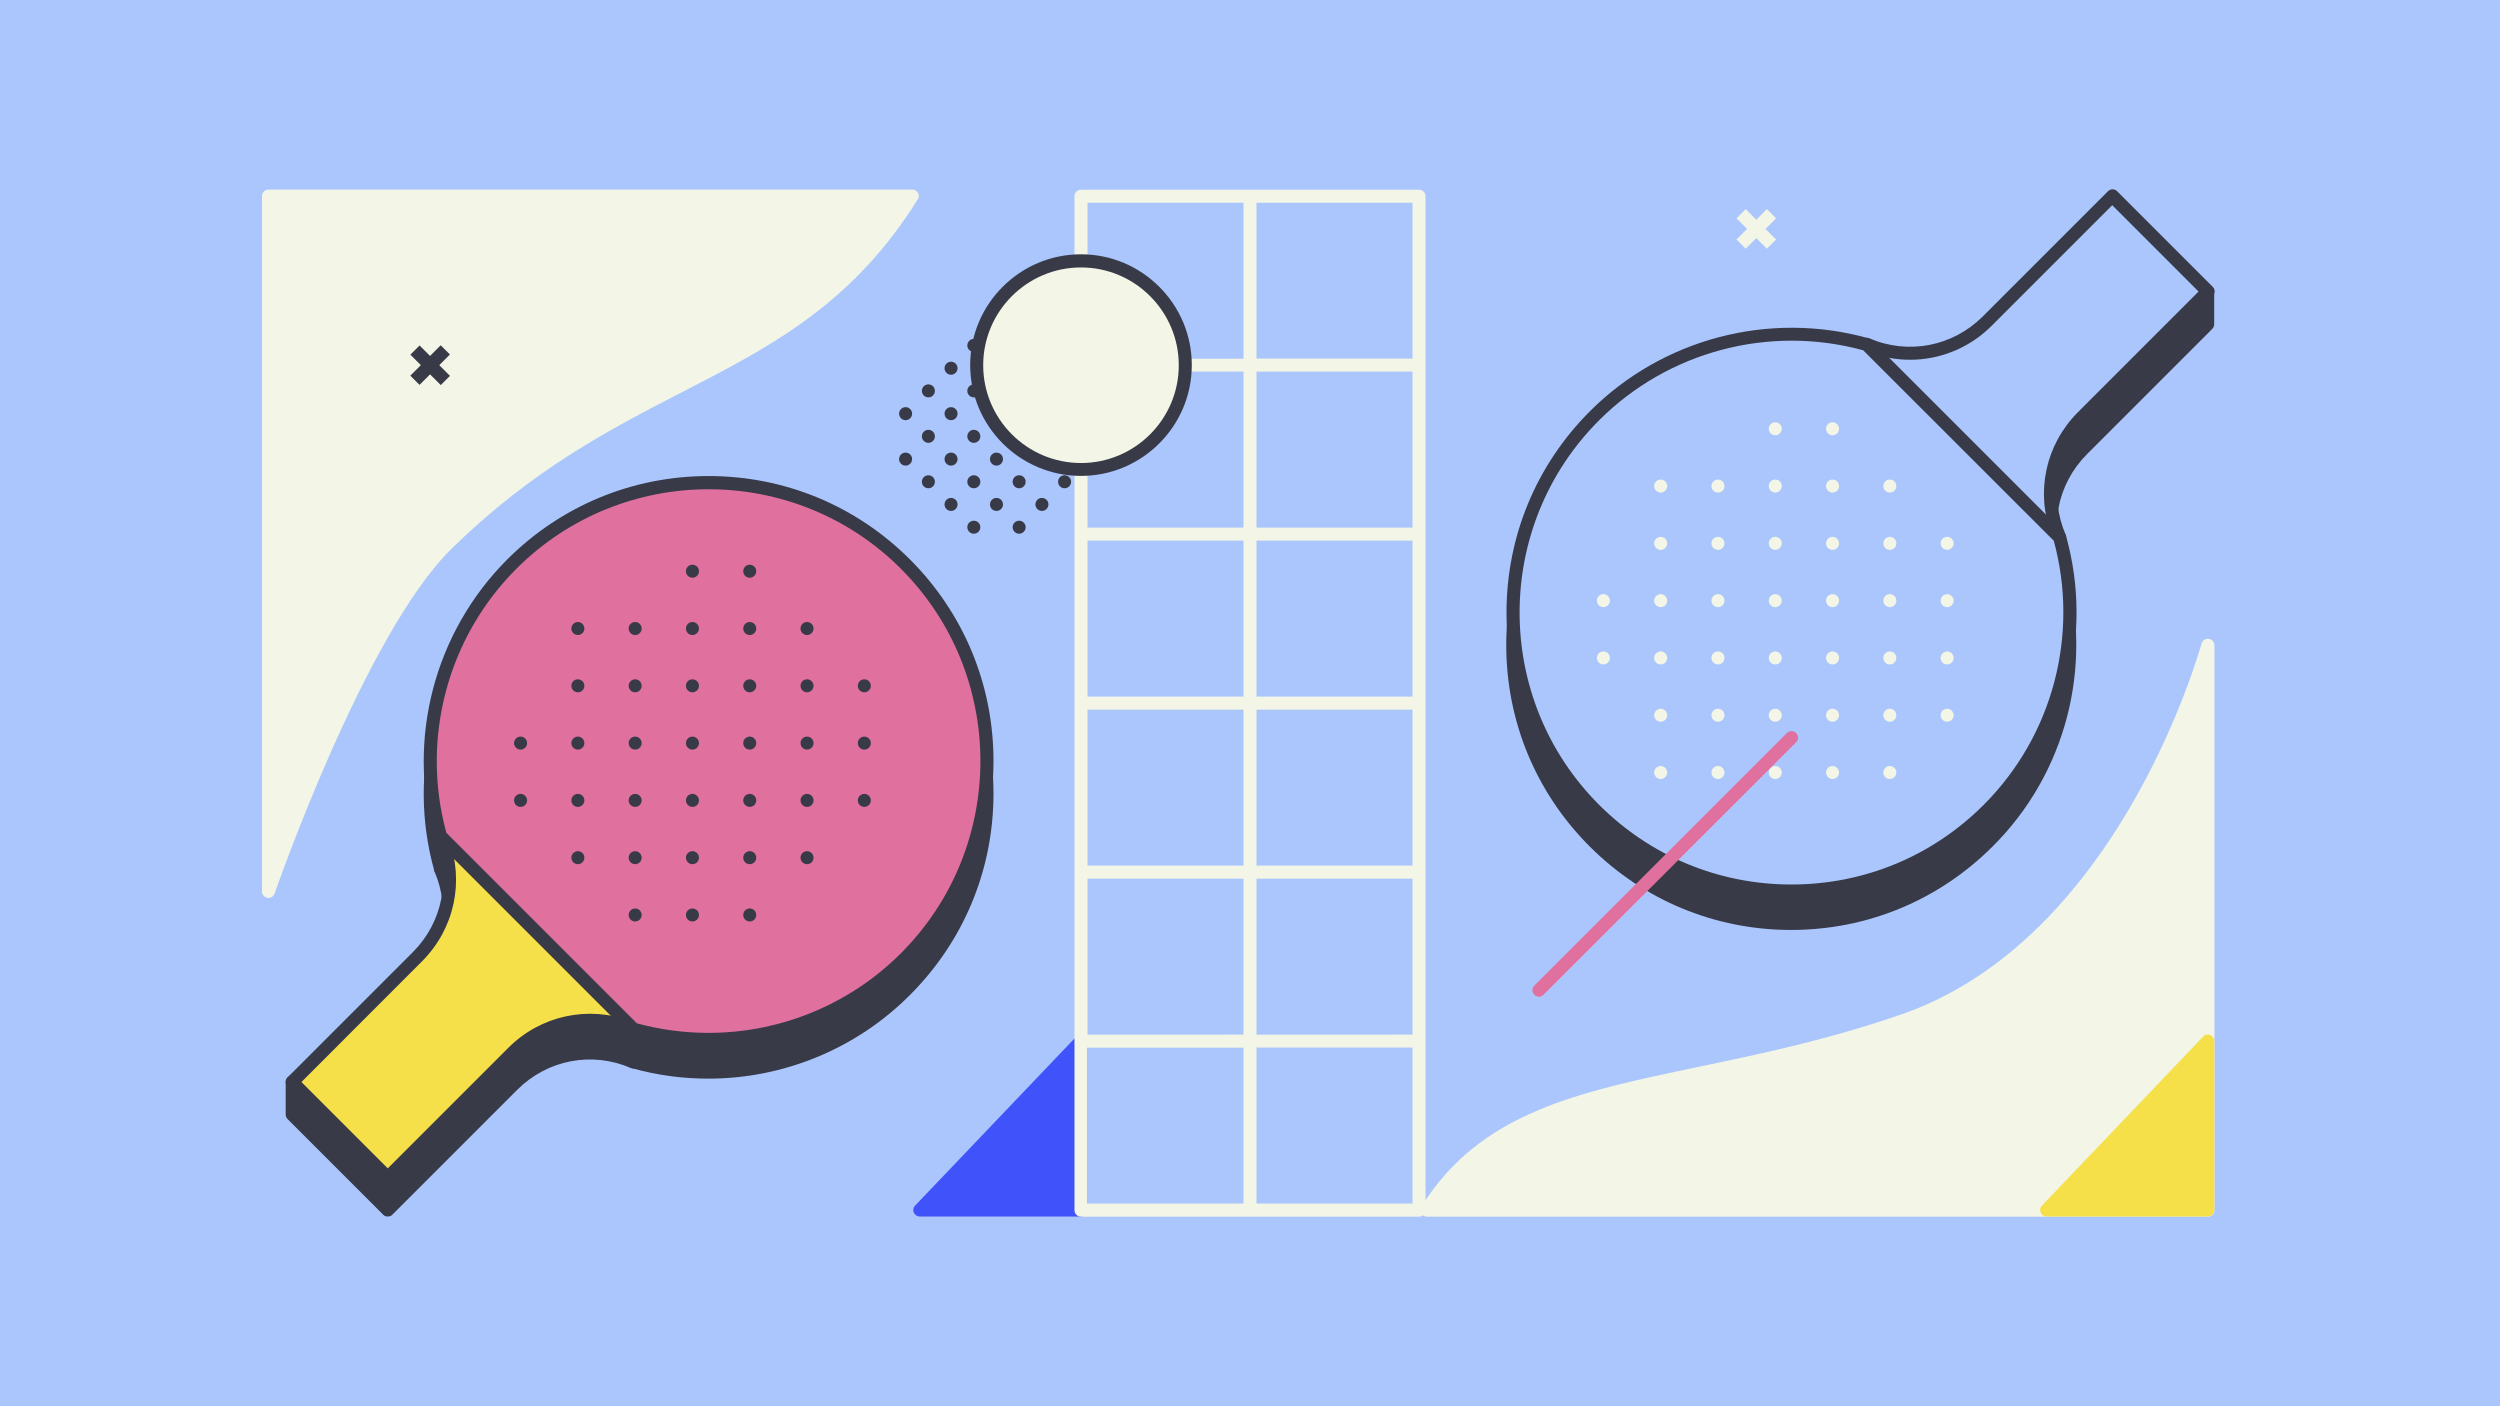 <?xml version="1.0" encoding="utf-8"?>
<!-- Generator: Adobe Illustrator 22.0.1, SVG Export Plug-In . SVG Version: 6.00 Build 0)  -->
<svg version="1.1" id="Layer_1" xmlns="http://www.w3.org/2000/svg" xmlns:xlink="http://www.w3.org/1999/xlink" x="0px" y="0px" viewBox="0 0 1920 1080" style="enable-background:new 0 0 1920 1080;" xml:space="preserve">

<rect y="0" width="1920" height="1080" style="fill:#AAC6FC;"/>
<g>
	<path d="M832.1,794.9c-1.9-0.8-4.1-0.3-5.5,1.2L702.8,925.9c-1.4,1.4-1.8,3.6-1,5.4c0.8,1.8,2.6,3,4.6,3h123.8
		c2.8,0,5-2.2,5-5V799.6C835.2,797.5,834,795.7,832.1,794.9z" style="fill:#4053FA;"/>
	<path d="M1696.3,490.6c-2.5-0.3-4.8,1.2-5.5,3.6c-0.2,0.6-15.8,57.5-52.1,120.9c-21.2,37.1-45.3,69.1-71.4,95.1
		c-32.6,32.4-68.5,55.5-106.9,68.8c-56.6,19.6-109.2,30.6-155.7,40.3c-93.8,19.6-167.9,35.1-213.1,107.4c-1,1.5-1,3.5-0.1,5.1
		s2.6,2.6,4.4,2.6h599.8c2.8,0,5-2.2,5-5V495.5C1700.6,493,1698.7,490.9,1696.3,490.6z" style="fill:#F3F6E6;"/>
	<path d="M1697.5,794.9c-1.9-0.8-4.1-0.3-5.5,1.2l-123.8,129.8c-1.4,1.4-1.8,3.6-1,5.4c0.8,1.8,2.6,3,4.6,3h123.8
		c2.8,0,5-2.2,5-5V799.6C1700.6,797.5,1699.4,795.7,1697.5,794.9z" style="fill:#F6E049;"/>
	<path d="M1089.8,145.7H960H830.2c-2.8,0-5,2.2-5,5v129.8v129.8V540v129.8v129.8v129.8c0,2.8,2.2,5,5,5H960h129.8
		c2.8,0,5-2.2,5-5V799.6V669.8V540V410.2V280.4V150.7C1094.8,147.9,1092.5,145.7,1089.8,145.7z M1084.8,405.2H965V285.4h119.8V405.2
		z M1084.8,535H965V415.2h119.8V535z M1084.8,664.8H965V545h119.8V664.8z M835.2,545H955v119.8H835.2V545z M835.2,415.2H955V535
		H835.2V415.2z M955,405.2H835.2V285.4H955V405.2z M835.2,674.8H955v119.8H835.2V674.8z M965,674.8h119.8v119.8H965V674.8z
		 M1084.8,275.4H965V155.7h119.8V275.4z M835.2,155.7H955v119.8H835.2V155.7z M835.2,804.6H955V896v28.3H835.2V804.6z M1084.8,924.3
		H965V896v-91.5h119.8V924.3z" style="fill:#F3F6E6;"/>
	<g>
		<g>
			<g>
				<path d="M512.7,775.5L378.3,641.1l-40,26.2l0,0c13.6,31.6,6.6,68.3-17.7,92.6L224.4,831v25l73.3,73.3l96.2-96.2
					c24.3-24.3,61-31.3,92.6-17.7l0,0L512.7,775.5z" style="fill:#383A48;"/>
				<path d="M297.7,934.3c-1.3,0-2.6-0.5-3.5-1.5l-73.3-73.3c-0.9-0.9-1.5-2.2-1.5-3.5v-25c0-1.6,0.8-3.1,2-4l95.9-70.9
					c22.8-23,29.2-57,16.4-86.8c-1-2.2-0.2-4.8,1.8-6.2l40-26.2c2-1.3,4.6-1,6.3,0.6L516.2,772c1.7,1.7,1.9,4.3,0.6,6.3l-26.2,40
					c-1.3,2-3.9,2.8-6.2,1.9c-29.9-12.9-64-6.3-87.1,16.7l-96.2,96.2C300.3,933.9,299,934.3,297.7,934.3z M229.4,854l68.3,68.3
					l92.6-92.6c24.9-24.9,61.5-32.7,94.2-20.4l21.7-33.1L377.6,647.5l-33.1,21.7c12.3,32.7,4.6,69.2-20.4,94.2
					c-0.2,0.2-0.4,0.3-0.6,0.5l-94.1,69.6V854z" style="fill:#383A48;"/>
			</g>
			<g>
				<path d="M695.4,760.7c-56.6,56.6-137,74.8-209,54.7L338.3,667.3c-20.1-72-1.9-152.4,54.7-209
					c83.5-83.5,218.9-83.5,302.4,0S778.9,677.2,695.4,760.7z" style="fill:#383A48;"/>
				<path d="M544,828.4c-19.7,0-39.5-2.6-58.9-8.1c-0.8-0.2-1.6-0.7-2.2-1.3L334.8,670.8c-0.6-0.6-1-1.4-1.3-2.2
					c-21.3-76.1,0.2-158,56-213.9c41.3-41.3,96.3-64.1,154.7-64.1c58.5,0,113.4,22.8,154.7,64.1S763,551,763,609.4
					c0,58.5-22.8,113.4-64.1,154.7C657.4,805.8,601.3,828.4,544,828.4z M489.1,811c72.3,19.7,149.9-0.8,202.8-53.8
					c81.4-81.4,81.4-213.9,0-295.3s-213.9-81.4-295.3,0c-53,53-73.5,130.6-53.8,202.8L489.1,811z" style="fill:#383A48;"/>
			</g>
		</g>
		<g>
			<g>
				<path d="M512.7,750.4L378.3,616l-40,26.2l0,0c13.6,31.6,6.6,68.3-17.7,92.6L224.4,831l73.3,73.3l96.2-96.2
					c24.3-24.3,61-31.3,92.6-17.7l0,0L512.7,750.4z" style="fill:#F6E049;"/>
				<path d="M297.7,909.3c-1.3,0-2.6-0.5-3.5-1.5l-73.3-73.3c-2-2-2-5.1,0-7.1l96.2-96.2c23-23,29.6-57.2,16.7-87.1
					c-1-2.2-0.2-4.8,1.9-6.2l40-26.2c2-1.3,4.6-1,6.3,0.6l134.4,134.4c1.7,1.7,1.9,4.3,0.6,6.3l-26.2,40c-1.3,2-3.9,2.8-6.2,1.9
					c-29.9-12.9-64-6.3-87.1,16.7l-96.2,96.2C300.3,908.8,299,909.3,297.7,909.3z M231.5,831l66.3,66.3l92.6-92.6
					c24.9-24.9,61.5-32.7,94.2-20.4l21.7-33.1L377.6,622.4l-33.1,21.7c12.3,32.7,4.6,69.2-20.4,94.2L231.5,831z" style="fill:#383A48;"/>
			</g>
			<g>
				<path d="M695.4,735.7c-56.6,56.6-137,74.8-209,54.7L338.3,642.2c-20.1-72-1.9-152.4,54.7-209
					c83.5-83.5,218.9-83.5,302.4,0S778.9,652.2,695.4,735.7z" style="fill:#E0719E;"/>
				<path d="M544,803.3c-19.7,0-39.5-2.6-58.9-8.1c-0.8-0.2-1.6-0.7-2.2-1.3L334.8,645.8c-0.6-0.6-1-1.4-1.3-2.2
					c-21.3-76.1,0.2-158,56-213.9c41.3-41.3,96.3-64.1,154.7-64.1c58.5,0,113.4,22.8,154.7,64.1S763,526,763,584.4
					s-22.7,113.5-64,154.8C657.4,780.8,601.3,803.3,544,803.3z M489.1,785.9c72.3,19.7,149.9-0.8,202.8-53.8
					c81.4-81.4,81.4-213.9,0-295.3s-213.9-81.4-295.3,0c-53,53-73.5,130.6-53.8,202.8L489.1,785.9z" style="fill:#383A48;"/>
			</g>
		</g>
		<g>
			<g>
				<g>
					<circle cx="663.8" cy="526.7" r="5" style="fill:#383A48;"/>
				</g>
			</g>
			<g>
				<g>
					<circle cx="663.8" cy="570.7" r="5" style="fill:#383A48;"/>
				</g>
			</g>
			<g>
				<g>
					<circle cx="663.8" cy="614.7" r="5" style="fill:#383A48;"/>
				</g>
			</g>
			<g>
				<g>
					<circle cx="619.8" cy="482.7" r="5" style="fill:#383A48;"/>
				</g>
			</g>
			<g>
				<g>
					<circle cx="619.8" cy="526.7" r="5" style="fill:#383A48;"/>
				</g>
			</g>
			<g>
				<g>
					<circle cx="619.8" cy="570.7" r="5" style="fill:#383A48;"/>
				</g>
			</g>
			<g>
				<g>
					<circle cx="619.8" cy="614.7" r="5" style="fill:#383A48;"/>
				</g>
			</g>
			<g>
				<g>
					<circle cx="619.8" cy="658.7" r="5" style="fill:#383A48;"/>
				</g>
			</g>
			<g>
				<g>
					<circle cx="575.8" cy="438.7" r="5" style="fill:#383A48;"/>
				</g>
			</g>
			<g>
				<g>
					<circle cx="575.8" cy="482.7" r="5" style="fill:#383A48;"/>
				</g>
			</g>
			<g>
				<g>
					<circle cx="575.8" cy="526.7" r="5" style="fill:#383A48;"/>
				</g>
			</g>
			<g>
				<g>
					<circle cx="575.8" cy="570.7" r="5" style="fill:#383A48;"/>
				</g>
			</g>
			<g>
				<g>
					<circle cx="575.8" cy="614.7" r="5" style="fill:#383A48;"/>
				</g>
			</g>
			<g>
				<g>
					<circle cx="575.8" cy="658.7" r="5" style="fill:#383A48;"/>
				</g>
			</g>
			<g>
				<g>
					<circle cx="575.8" cy="702.7" r="5" style="fill:#383A48;"/>
				</g>
			</g>
			<g>
				<g>
					<circle cx="531.8" cy="438.7" r="5" style="fill:#383A48;"/>
				</g>
			</g>
			<g>
				<g>
					<circle cx="531.8" cy="482.7" r="5" style="fill:#383A48;"/>
				</g>
			</g>
			<g>
				<g>
					<circle cx="531.8" cy="526.7" r="5" style="fill:#383A48;"/>
				</g>
			</g>
			<g>
				<g>
					<circle cx="531.8" cy="570.7" r="5" style="fill:#383A48;"/>
				</g>
			</g>
			<g>
				<g>
					<circle cx="531.8" cy="614.7" r="5" style="fill:#383A48;"/>
				</g>
			</g>
			<g>
				<g>
					<circle cx="531.8" cy="658.7" r="5" style="fill:#383A48;"/>
				</g>
			</g>
			<g>
				<g>
					<circle cx="531.8" cy="702.7" r="5" style="fill:#383A48;"/>
				</g>
			</g>
			<g>
				<g>
					<circle cx="487.8" cy="482.7" r="5" style="fill:#383A48;"/>
				</g>
			</g>
			<g>
				<g>
					<circle cx="487.8" cy="526.7" r="5" style="fill:#383A48;"/>
				</g>
			</g>
			<g>
				<g>
					<circle cx="487.8" cy="570.7" r="5" style="fill:#383A48;"/>
				</g>
			</g>
			<g>
				<g>
					<circle cx="487.8" cy="614.7" r="5" style="fill:#383A48;"/>
				</g>
			</g>
			<g>
				<g>
					<circle cx="487.8" cy="658.7" r="5" style="fill:#383A48;"/>
				</g>
			</g>
			<g>
				<g>
					<circle cx="487.8" cy="702.7" r="5" style="fill:#383A48;"/>
				</g>
			</g>
			<g>
				<g>
					<circle cx="443.8" cy="482.7" r="5" style="fill:#383A48;"/>
				</g>
			</g>
			<g>
				<g>
					<circle cx="443.8" cy="526.7" r="5" style="fill:#383A48;"/>
				</g>
			</g>
			<g>
				<g>
					<circle cx="443.8" cy="570.7" r="5" style="fill:#383A48;"/>
				</g>
			</g>
			<g>
				<g>
					<circle cx="443.8" cy="614.7" r="5" style="fill:#383A48;"/>
				</g>
			</g>
			<g>
				<g>
					<circle cx="443.8" cy="658.7" r="5" style="fill:#383A48;"/>
				</g>
			</g>
			<g>
				<g>
					<circle cx="399.8" cy="570.7" r="5" style="fill:#383A48;"/>
				</g>
			</g>
			<g>
				<g>
					<circle cx="399.8" cy="614.7" r="5" style="fill:#383A48;"/>
				</g>
			</g>
		</g>
	</g>
	<g>
		<g>
			<path d="M1698.3,219.8l-73.3-48.3c-2-1.3-4.6-1-6.3,0.6l-96.2,96.2c-23,23-57.2,29.6-87.1,16.7
				c-2.2-1-4.8-0.2-6.2,1.9l-26.2,40c-1.3,2-1,4.6,0.6,6.3L1538,467.6c1,1,2.2,1.5,3.5,1.5c0.9,0,1.9-0.3,2.7-0.8l40-26.2
				c2-1.3,2.8-3.9,1.9-6.2c-12.9-29.9-6.3-64,16.7-87.1l96.2-96.2c0.9-0.9,1.5-2.2,1.5-3.5V224
				C1700.6,222.3,1699.8,220.7,1698.3,219.8z" style="fill:#383A48;"/>
			<path d="M1586.5,436.4c-0.2-0.8-0.7-1.6-1.3-2.2L1437,286c-0.6-0.6-1.4-1-2.2-1.3c-76.1-21.3-158,0.2-213.9,56
				c-41.3,41.3-64.1,96.3-64.1,154.7c0,58.5,22.8,113.4,64.1,154.7c41.3,41.3,96.3,64.1,154.7,64.1s113.4-22.8,154.7-64.1
				C1586.3,594.5,1607.8,512.5,1586.5,436.4z" style="fill:#383A48;"/>
		</g>
		<g>
			<g>
				<path d="M1407.3,304.5l134.4,134.4l40-26.2l0,0c-13.6-31.6-6.6-68.3,17.7-92.6l96.2-96.2l-73.3-73.3l-96.2,96.2
					c-24.3,24.3-61,31.3-92.6,17.7l0,0L1407.3,304.5z" style="fill:#AAC6FC;"/>
				<path d="M1541.7,443.9c-1.3,0-2.6-0.5-3.5-1.5L1403.8,308c-1.7-1.7-1.9-4.3-0.6-6.3l26.2-40c1.3-2,3.9-2.8,6.2-1.9
					c29.9,12.9,64,6.3,87.1-16.7l96.2-96.2c2-2,5.1-2,7.1,0l73.3,73.3c2,2,2,5.1,0,7.1l-96.2,96.2c-23,23-29.6,57.2-16.7,87.1
					c1,2.2,0.2,4.8-1.9,6.2l-40,26.2C1543.6,443.6,1542.7,443.9,1541.7,443.9z M1413.8,303.8l128.6,128.6l33.1-21.7
					c-12.3-32.7-4.6-69.2,20.4-94.2l92.6-92.6l-66.3-66.3l-92.6,92.6c-17.1,17.1-39.7,26.1-62.7,26.1c-10.5,0-21.2-1.9-31.4-5.8
					L1413.8,303.8z" style="fill:#383A48;"/>
			</g>
			<g>
				<path d="M1224.6,319.3c56.6-56.6,137-74.8,209-54.7l148.2,148.2c20.1,72,1.9,152.4-54.7,209
					c-83.5,83.5-218.9,83.5-302.4,0S1141.1,402.8,1224.6,319.3z" style="fill:#AAC6FC;"/>
				<path d="M1375.8,689.3c-58.5,0-113.4-22.8-154.7-64.1c-41.3-41.3-64.1-96.3-64.1-154.7
					c0-58.5,22.8-113.4,64.1-154.7l0,0c55.8-55.8,137.8-77.3,213.9-56c0.8,0.2,1.6,0.7,2.2,1.3l148.2,148.2c0.6,0.6,1,1.4,1.3,2.2
					c21.3,76.1-0.2,158-56,213.9C1489.2,666.5,1434.2,689.3,1375.8,689.3z M1228.1,322.8c-81.4,81.4-81.4,213.9,0,295.3
					c39.4,39.4,91.9,61.2,147.7,61.2s108.2-21.7,147.7-61.2c53-53,73.5-130.6,53.8-202.8L1430.9,269
					C1358.7,249.3,1281.1,269.8,1228.1,322.8L1228.1,322.8z" style="fill:#383A48;"/>
			</g>
			<g>
				<g>
					<circle cx="1495.4" cy="417.3" r="5" style="fill:#F3F6E6;"/>
				</g>
			</g>
			<g>
				<g>
					<circle cx="1495.4" cy="461.3" r="5" style="fill:#F3F6E6;"/>
				</g>
			</g>
			<g>
				<g>
					<circle cx="1495.4" cy="505.3" r="5" style="fill:#F3F6E6;"/>
				</g>
			</g>
			<g>
				<g>
					<circle cx="1495.4" cy="549.3" r="5" style="fill:#F3F6E6;"/>
				</g>
			</g>
			<g>
				<g>
					<circle cx="1451.4" cy="373.3" r="5" style="fill:#F3F6E6;"/>
				</g>
			</g>
			<g>
				<g>
					<circle cx="1451.4" cy="417.3" r="5" style="fill:#F3F6E6;"/>
				</g>
			</g>
			<g>
				<g>
					<circle cx="1451.4" cy="461.3" r="5" style="fill:#F3F6E6;"/>
				</g>
			</g>
			<g>
				<g>
					<circle cx="1451.4" cy="505.3" r="5" style="fill:#F3F6E6;"/>
				</g>
			</g>
			<g>
				<g>
					<circle cx="1451.4" cy="549.3" r="5" style="fill:#F3F6E6;"/>
				</g>
			</g>
			<g>
				<g>
					<circle cx="1451.4" cy="593.3" r="5" style="fill:#F3F6E6;"/>
				</g>
			</g>
			<g>
				<g>
					<circle cx="1407.4" cy="329.3" r="5" style="fill:#F3F6E6;"/>
				</g>
			</g>
			<g>
				<g>
					<circle cx="1407.4" cy="373.3" r="5" style="fill:#F3F6E6;"/>
				</g>
			</g>
			<g>
				<g>
					<circle cx="1407.4" cy="417.3" r="5" style="fill:#F3F6E6;"/>
				</g>
			</g>
			<g>
				<g>
					<circle cx="1407.4" cy="461.3" r="5" style="fill:#F3F6E6;"/>
				</g>
			</g>
			<g>
				<g>
					<circle cx="1407.4" cy="505.3" r="5" style="fill:#F3F6E6;"/>
				</g>
			</g>
			<g>
				<g>
					<circle cx="1407.4" cy="549.3" r="5" style="fill:#F3F6E6;"/>
				</g>
			</g>
			<g>
				<g>
					<circle cx="1407.4" cy="593.3" r="5" style="fill:#F3F6E6;"/>
				</g>
			</g>
			<g>
				<g>
					<circle cx="1363.4" cy="329.3" r="5" style="fill:#F3F6E6;"/>
				</g>
			</g>
			<g>
				<g>
					<circle cx="1363.4" cy="373.3" r="5" style="fill:#F3F6E6;"/>
				</g>
			</g>
			<g>
				<g>
					<circle cx="1363.4" cy="417.3" r="5" style="fill:#F3F6E6;"/>
				</g>
			</g>
			<g>
				<g>
					<circle cx="1363.4" cy="461.3" r="5" style="fill:#F3F6E6;"/>
				</g>
			</g>
			<g>
				<g>
					<circle cx="1363.4" cy="505.3" r="5" style="fill:#F3F6E6;"/>
				</g>
			</g>
			<g>
				<g>
					<circle cx="1363.4" cy="549.3" r="5" style="fill:#F3F6E6;"/>
				</g>
			</g>
			<g>
				<g>
					<circle cx="1363.4" cy="593.3" r="5" style="fill:#F3F6E6;"/>
				</g>
			</g>
			<g>
				<g>
					<circle cx="1319.4" cy="373.3" r="5" style="fill:#F3F6E6;"/>
				</g>
			</g>
			<g>
				<g>
					<circle cx="1319.4" cy="417.3" r="5" style="fill:#F3F6E6;"/>
				</g>
			</g>
			<g>
				<g>
					<circle cx="1319.4" cy="461.3" r="5" style="fill:#F3F6E6;"/>
				</g>
			</g>
			<g>
				<g>
					<circle cx="1319.4" cy="505.3" r="5" style="fill:#F3F6E6;"/>
				</g>
			</g>
			<g>
				<g>
					<circle cx="1319.4" cy="549.3" r="5" style="fill:#F3F6E6;"/>
				</g>
			</g>
			<g>
				<g>
					<circle cx="1319.4" cy="593.3" r="5" style="fill:#F3F6E6;"/>
				</g>
			</g>
			<g>
				<g>
					<circle cx="1275.4" cy="373.3" r="5" style="fill:#F3F6E6;"/>
				</g>
			</g>
			<g>
				<g>
					<circle cx="1275.4" cy="417.3" r="5" style="fill:#F3F6E6;"/>
				</g>
			</g>
			<g>
				<g>
					<circle cx="1275.4" cy="461.3" r="5" style="fill:#F3F6E6;"/>
				</g>
			</g>
			<g>
				<g>
					<circle cx="1275.4" cy="505.3" r="5" style="fill:#F3F6E6;"/>
				</g>
			</g>
			<g>
				<g>
					<circle cx="1275.4" cy="549.3" r="5" style="fill:#F3F6E6;"/>
				</g>
			</g>
			<g>
				<g>
					<circle cx="1275.4" cy="593.3" r="5" style="fill:#F3F6E6;"/>
				</g>
			</g>
			<g>
				<g>
					<circle cx="1231.4" cy="461.3" r="5" style="fill:#F3F6E6;"/>
				</g>
			</g>
			<g>
				<g>
					<circle cx="1231.4" cy="505.3" r="5" style="fill:#F3F6E6;"/>
				</g>
			</g>
		</g>
	</g>
	<g>
		<g>
			<g>
				<circle cx="695.5" cy="352.6" r="5" style="fill:#383A48;"/>
			</g>
		</g>
		<g>
			<g>
				<circle cx="713" cy="370" r="5" style="fill:#383A48;"/>
			</g>
		</g>
		<g>
			<g>
				<circle cx="730.4" cy="387.4" r="5" style="fill:#383A48;"/>
			</g>
		</g>
		<g>
			<g>
				<circle cx="747.9" cy="404.9" r="5" style="fill:#383A48;"/>
			</g>
		</g>
		<g>
			<g>
				<circle cx="695.5" cy="317.7" r="5" style="fill:#383A48;"/>
			</g>
		</g>
		<g>
			<g>
				<circle cx="713" cy="335.1" r="5" style="fill:#383A48;"/>
			</g>
		</g>
		<g>
			<g>
				<circle cx="730.4" cy="352.6" r="5" style="fill:#383A48;"/>
			</g>
		</g>
		<g>
			<g>
				<circle cx="747.9" cy="370" r="5" style="fill:#383A48;"/>
			</g>
		</g>
		<g>
			<g>
				<circle cx="765.3" cy="387.4" r="5" style="fill:#383A48;"/>
			</g>
		</g>
		<g>
			<g>
				<circle cx="782.7" cy="404.9" r="5" style="fill:#383A48;"/>
			</g>
		</g>
		<g>
			<g>
				<circle cx="713" cy="300.2" r="5" style="fill:#383A48;"/>
			</g>
		</g>
		<g>
			<g>
				<circle cx="730.4" cy="317.7" r="5" style="fill:#383A48;"/>
			</g>
		</g>
		<g>
			<g>
				<circle cx="747.9" cy="335.1" r="5" style="fill:#383A48;"/>
			</g>
		</g>
		<g>
			<g>
				<circle cx="765.3" cy="352.6" r="5" style="fill:#383A48;"/>
			</g>
		</g>
		<g>
			<g>
				<circle cx="782.7" cy="370" r="5" style="fill:#383A48;"/>
			</g>
		</g>
		<g>
			<g>
				<circle cx="800.2" cy="387.4" r="5" style="fill:#383A48;"/>
			</g>
		</g>
		<g>
			<g>
				<circle cx="730.4" cy="282.8" r="5" style="fill:#383A48;"/>
			</g>
		</g>
		<g>
			<g>
				<circle cx="747.9" cy="300.2" r="5" style="fill:#383A48;"/>
			</g>
		</g>
		<g>
			<g>
				<circle cx="765.3" cy="317.7" r="5" style="fill:#383A48;"/>
			</g>
		</g>
		<g>
			<g>
				<circle cx="782.7" cy="335.1" r="5" style="fill:#383A48;"/>
			</g>
		</g>
		<g>
			<g>
				<circle cx="800.2" cy="352.6" r="5" style="fill:#383A48;"/>
			</g>
		</g>
		<g>
			<g>
				<circle cx="817.6" cy="370" r="5" style="fill:#383A48;"/>
			</g>
		</g>
		<g>
			<g>
				<circle cx="747.9" cy="265.3" r="5" style="fill:#383A48;"/>
			</g>
		</g>
		<g>
			<g>
				<circle cx="765.3" cy="282.8" r="5" style="fill:#383A48;"/>
			</g>
		</g>
		<g>
			<g>
				<circle cx="782.7" cy="300.2" r="5" style="fill:#383A48;"/>
			</g>
		</g>
		<g>
			<g>
				<circle cx="800.2" cy="317.7" r="5" style="fill:#383A48;"/>
			</g>
		</g>
		<g>
			<g>
				<circle cx="817.6" cy="335.1" r="5" style="fill:#383A48;"/>
			</g>
		</g>
		<g>
			<g>
				<circle cx="835.1" cy="352.6" r="5" style="fill:#383A48;"/>
			</g>
		</g>
		<g>
			<g>
				<circle cx="765.3" cy="247.9" r="5" style="fill:#383A48;"/>
			</g>
		</g>
		<g>
			<g>
				<circle cx="782.7" cy="265.3" r="5" style="fill:#383A48;"/>
			</g>
		</g>
		<g>
			<g>
				<circle cx="800.2" cy="282.8" r="5" style="fill:#383A48;"/>
			</g>
		</g>
		<g>
			<g>
				<circle cx="817.6" cy="300.2" r="5" style="fill:#383A48;"/>
			</g>
		</g>
		<g>
			<g>
				<circle cx="835.1" cy="317.7" r="5" style="fill:#383A48;"/>
			</g>
		</g>
		<g>
			<g>
				<circle cx="852.5" cy="335.1" r="5" style="fill:#383A48;"/>
			</g>
		</g>
		<g>
			<g>
				<circle cx="782.7" cy="230.5" r="5" style="fill:#383A48;"/>
			</g>
		</g>
		<g>
			<g>
				<circle cx="800.2" cy="247.9" r="5" style="fill:#383A48;"/>
			</g>
		</g>
		<g>
			<g>
				<circle cx="817.6" cy="265.3" r="5" style="fill:#383A48;"/>
			</g>
		</g>
		<g>
			<g>
				<circle cx="835.1" cy="282.8" r="5" style="fill:#383A48;"/>
			</g>
		</g>
		<g>
			<g>
				<circle cx="852.5" cy="300.2" r="5" style="fill:#383A48;"/>
			</g>
		</g>
		<g>
			<g>
				<circle cx="869.9" cy="317.7" r="5" style="fill:#383A48;"/>
			</g>
		</g>
		<g>
			<circle cx="830.2" cy="280.4" r="80.1" style="fill:#F3F6E6;"/>
			<path d="M830.2,365.5c-46.9,0-85.1-38.2-85.1-85.1s38.2-85.1,85.1-85.1s85.1,38.2,85.1,85.1S877.1,365.5,830.2,365.5
				z M830.2,205.4c-41.4,0-75.1,33.7-75.1,75.1s33.7,75.1,75.1,75.1s75.1-33.7,75.1-75.1S871.6,205.4,830.2,205.4z" style="fill:#383A48;"/>
		</g>
	</g>
	<g>
		<line x1="1375.8" y1="566.6" x2="1181.9" y2="760.5" style="fill:none;"/>
		<path d="M1181.9,765.5c-1.3,0-2.6-0.5-3.5-1.5c-2-2-2-5.1,0-7.1L1372.3,563c2-2,5.1-2,7.1,0s2,5.1,0,7.1l-194,193.9
			C1184.5,765,1183.2,765.5,1181.9,765.5z" style="fill:#E0719E;"/>
	</g>
	<path d="M705.1,148.2c-0.9-1.6-2.6-2.6-4.4-2.6H206.2c-2.8,0-5,2.2-5,5v534c0,2.4,1.8,4.5,4.2,4.9
		c0.3,0,0.6,0.1,0.8,0.1c2.1,0,4-1.3,4.7-3.4c0.7-2,69.4-199.9,136.2-265.1c62.6-61.1,121-91.2,177.4-120.3
		c34.2-17.6,66.5-34.3,96.7-56.7c34-25.2,60.5-54.1,83.6-90.9C705.9,151.8,705.9,149.8,705.1,148.2z" style="fill:#F3F6E6;"/>
	<g>
		<g>
			
				<rect x="1332.5" y="170.7" transform="matrix(0.707 -0.707 0.707 0.707 270.866 1005.331)" width="33" height="10" style="fill:#F3F6E6;"/>
		</g>
		<g>
			
				<rect x="1344" y="159.2" transform="matrix(0.707 -0.707 0.707 0.707 270.861 1005.341)" width="10" height="33" style="fill:#F3F6E6;"/>
		</g>
	</g>
	<g>
		<g>
			<line x1="342" y1="268.8" x2="318.7" y2="292.1" style="fill:none;"/>
			
				<rect x="313.9" y="275.4" transform="matrix(0.707 -0.707 0.707 0.707 -101.507 315.73)" width="33" height="10" style="fill:#383A48;"/>
		</g>
		<g>
			<line x1="318.7" y1="268.8" x2="342" y2="292.1" style="fill:none;"/>
			
				<rect x="325.4" y="264" transform="matrix(0.707 -0.707 0.707 0.707 -101.537 315.8)" width="10" height="33" style="fill:#383A48;"/>
		</g>
	</g>
</g>
</svg>
